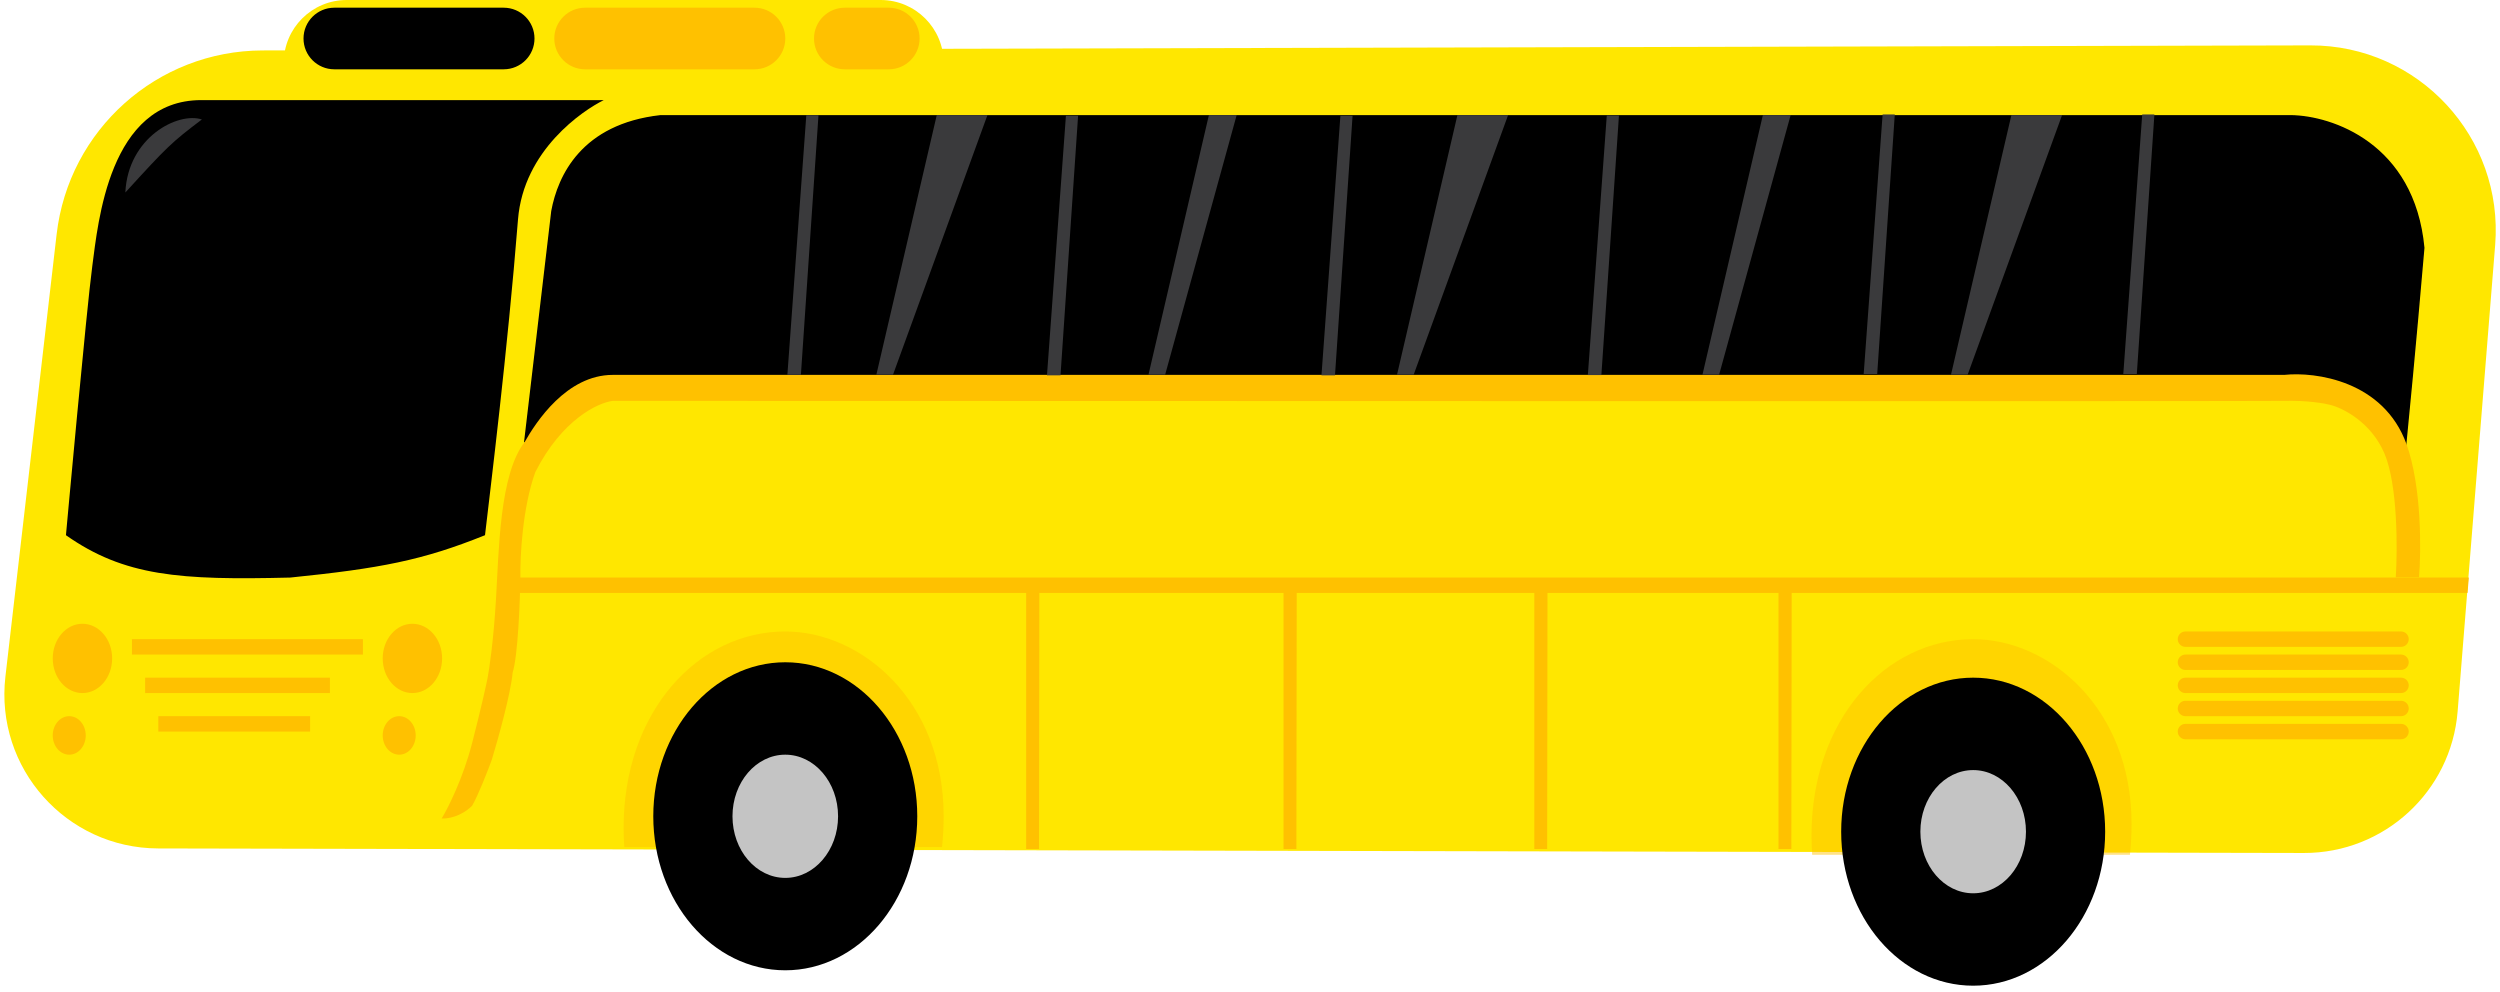 <svg width="373" height="148" viewBox="0 0 373 148" fill="none" xmlns="http://www.w3.org/2000/svg">
<path d="M39.165 7.525C23.451 7.563 10.256 19.347 8.449 34.956L0.808 100.949C-0.771 114.582 9.877 126.558 23.603 126.587L343.741 127.266C355.729 127.291 365.716 118.097 366.678 106.148L372.278 36.58C373.573 20.496 360.84 6.732 344.703 6.772L39.165 7.525Z" fill="#FFE700"/>
<path d="M42.331 9.401C42.331 4.209 46.539 0 51.731 0H131.394C136.585 0 140.794 4.209 140.794 9.401C140.794 9.92 140.373 10.341 139.854 10.341H43.271C42.751 10.341 42.331 9.92 42.331 9.401Z" fill="#FFE700"/>
<path d="M45.284 5.745C45.284 3.207 47.342 1.149 49.88 1.149H75.151C77.689 1.149 79.747 3.207 79.747 5.745C79.747 8.283 77.689 10.341 75.151 10.341H49.88C47.342 10.341 45.284 8.283 45.284 5.745Z" fill="black"/>
<path d="M82.701 5.745C82.701 3.207 84.759 1.149 87.297 1.149H112.568C115.106 1.149 117.164 3.207 117.164 5.745C117.164 8.283 115.106 10.341 112.568 10.341H87.297C84.759 10.341 82.701 8.283 82.701 5.745Z" fill="#FFC100"/>
<path d="M121.449 5.745C121.449 3.207 123.507 1.149 126.045 1.149H132.608C135.146 1.149 137.203 3.207 137.203 5.745C137.203 8.283 135.146 10.341 132.608 10.341H126.045C123.507 10.341 121.449 8.283 121.449 5.745Z" fill="#FFC100"/>
<path d="M19.684 95.363H54.146V97.661H19.684V95.363Z" fill="#FFC100"/>
<path d="M21.654 101.108H49.224V103.406H21.654V101.108Z" fill="#FFC100"/>
<path d="M23.623 106.853H46.269V109.151H23.623V106.853Z" fill="#FFC100"/>
<path d="M16.732 98.236C16.732 101.091 14.748 103.406 12.301 103.406C9.854 103.406 7.87 101.091 7.87 98.236C7.87 95.38 9.854 93.065 12.301 93.065C14.748 93.065 16.732 95.38 16.732 98.236Z" fill="#FFC100"/>
<path d="M65.962 98.236C65.962 101.091 63.978 103.406 61.531 103.406C59.084 103.406 57.1 101.091 57.1 98.236C57.1 95.38 59.084 93.065 61.531 93.065C63.978 93.065 65.962 95.38 65.962 98.236Z" fill="#FFC100"/>
<path d="M62.023 109.725C62.023 111.312 60.921 112.598 59.562 112.598C58.202 112.598 57.1 111.312 57.1 109.725C57.1 108.139 58.202 106.853 59.562 106.853C60.921 106.853 62.023 108.139 62.023 109.725Z" fill="#FFC100"/>
<path d="M12.792 109.725C12.792 111.312 11.69 112.598 10.33 112.598C8.97 112.598 7.868 111.312 7.868 109.725C7.868 108.139 8.97 106.853 10.33 106.853C11.69 106.853 12.792 108.139 12.792 109.725Z" fill="#FFC100"/>
<path d="M30.024 14.936H90.086C86.968 16.468 78.111 22.405 77.286 32.745C75.711 52.507 73.183 72.767 72.363 79.852C63.033 83.611 56.737 84.806 43.316 86.172C26.809 86.585 18.552 85.978 9.839 79.852C9.839 79.852 12.922 45.958 13.777 39.639C14.632 33.32 16.239 14.936 30.024 14.936Z" fill="black"/>
<path d="M30.122 17.824C26.577 16.659 19.094 20.451 18.7 28.723C25.001 21.814 25.592 21.255 30.122 17.824Z" fill="#3A3A3C"/>
<path d="M153.103 126.674V86.746H155.072L155.021 126.674L153.103 126.674Z" fill="#FFC100"/>
<path d="M191.503 126.674V86.746H193.473L193.421 126.674L191.503 126.674Z" fill="#FFC100"/>
<path d="M228.919 126.674V86.746H230.888L230.837 126.674L228.919 126.674Z" fill="#FFC100"/>
<path d="M265.351 126.674V86.746H267.32L267.269 126.674L265.351 126.674Z" fill="#FFC100"/>
<path d="M75.808 87.321C75.808 86.686 76.323 86.172 76.957 86.172H368.347L368.156 88.469H76.957C76.323 88.469 75.808 87.955 75.808 87.321Z" fill="#FFC100"/>
<path fill-rule="evenodd" clip-rule="evenodd" d="M140.552 126.385C140.712 124.857 140.795 123.321 140.795 121.789C140.795 104.455 128.487 94.214 117.163 94.214C104.112 94.214 93.04 106.179 93.04 123.513C93.04 124.475 93.074 125.433 93.141 126.385H140.552Z" fill="#FFC100" fill-opacity="0.47"/>
<path d="M136.856 121.789C136.856 134.48 128.039 144.768 117.163 144.768C106.287 144.768 97.47 134.48 97.47 121.789C97.47 109.098 106.287 98.81 117.163 98.81C128.039 98.81 136.856 109.098 136.856 121.789Z" fill="black"/>
<path fill-rule="evenodd" clip-rule="evenodd" d="M317.787 127.534C317.947 126.006 318.03 124.47 318.03 122.938C318.03 105.604 305.722 95.363 294.398 95.363C281.347 95.363 270.275 107.328 270.275 124.662C270.275 125.624 270.309 126.582 270.376 127.534H317.787Z" fill="#FFC100" fill-opacity="0.47"/>
<path d="M314.09 124.087C314.09 136.778 305.273 147.066 294.397 147.066C283.521 147.066 274.704 136.778 274.704 124.087C274.704 111.396 283.521 101.108 294.397 101.108C305.273 101.108 314.09 111.396 314.09 124.087Z" fill="black"/>
<path d="M324.921 98.81C324.921 98.176 325.435 97.661 326.07 97.661H358.234C358.869 97.661 359.383 98.176 359.383 98.81C359.383 99.445 358.869 99.959 358.234 99.959H326.07C325.435 99.959 324.921 99.445 324.921 98.81Z" fill="#FFC100"/>
<path d="M324.921 109.151C324.921 108.516 325.435 108.002 326.07 108.002H358.234C358.869 108.002 359.383 108.516 359.383 109.151C359.383 109.785 358.869 110.3 358.234 110.3H326.07C325.435 110.3 324.921 109.785 324.921 109.151Z" fill="#FFC100"/>
<path d="M324.921 105.704C324.921 105.069 325.435 104.555 326.07 104.555H358.234C358.869 104.555 359.383 105.069 359.383 105.704C359.383 106.338 358.869 106.853 358.234 106.853H326.07C325.435 106.853 324.921 106.338 324.921 105.704Z" fill="#FFC100"/>
<path d="M324.921 102.257C324.921 101.622 325.435 101.108 326.07 101.108H358.234C358.869 101.108 359.383 101.622 359.383 102.257C359.383 102.892 358.869 103.406 358.234 103.406H326.07C325.435 103.406 324.921 102.892 324.921 102.257Z" fill="#FFC100"/>
<path d="M324.921 95.363C324.921 94.729 325.435 94.214 326.07 94.214H358.234C358.869 94.214 359.383 94.729 359.383 95.363C359.383 95.998 358.869 96.512 358.234 96.512H326.07C325.435 96.512 324.921 95.998 324.921 95.363Z" fill="#FFC100"/>
<path d="M125.04 121.789C125.04 126.866 121.513 130.981 117.163 130.981C112.812 130.981 109.286 126.866 109.286 121.789C109.286 116.713 112.812 112.598 117.163 112.598C121.513 112.598 125.04 116.713 125.04 121.789Z" fill="#C4C4C4"/>
<path d="M302.274 124.087C302.274 129.164 298.747 133.279 294.397 133.279C290.046 133.279 286.52 129.164 286.52 124.087C286.52 119.011 290.046 114.896 294.397 114.896C298.747 114.896 302.274 119.011 302.274 124.087Z" fill="#C4C4C4"/>
<path d="M82.358 31.5L78.3 65.978C83.283 57.844 91.124 56.479 94.422 56.813H338.824C354.873 56.312 356.852 64.045 358.611 69.415C358.928 66.121 360.091 54.737 361.616 36.98C360.15 21.4 347.814 17.362 341.829 17.29H98.526C86.859 18.608 83.335 26.225 82.358 31.5Z" fill="black"/>
<path fill-rule="evenodd" clip-rule="evenodd" d="M98.519 17.175H341.83C344.843 17.211 349.447 18.245 353.485 21.227C357.526 24.212 360.994 29.147 361.73 36.969L361.731 36.98L361.73 36.99C360.435 52.066 359.402 62.548 358.925 67.386C358.84 68.247 358.773 68.929 358.725 69.426L358.501 69.451C358.446 69.282 358.391 69.111 358.335 68.938C357.497 66.355 356.524 63.356 353.998 60.996C351.307 58.483 346.834 56.678 338.827 56.928L338.826 56.928H94.416L94.41 56.928C91.148 56.597 83.353 57.949 78.397 66.038L78.185 65.965L82.244 31.483L82.245 31.479C82.736 28.828 83.868 25.583 86.348 22.834C88.83 20.083 92.654 17.838 98.513 17.176L98.519 17.175ZM98.532 17.405C92.728 18.062 88.959 20.283 86.519 22.988C84.077 25.695 82.958 28.894 82.472 31.517L78.473 65.486C83.49 57.696 91.151 56.369 94.428 56.698H338.822C346.863 56.448 351.404 58.259 354.155 60.828C356.724 63.229 357.714 66.279 358.549 68.856C358.59 68.44 358.639 67.941 358.697 67.361C359.174 62.523 360.206 52.046 361.5 36.981C360.768 29.229 357.336 24.357 353.348 21.412C349.355 18.462 344.8 17.441 341.828 17.405H98.532Z" fill="black"/>
<path d="M91.433 55.933C84.529 55.933 79.956 62.989 78.266 65.97C74.529 70.78 74.44 82.067 73.995 89.52C73.639 95.482 73.016 99.755 72.749 101.146C72.542 102.206 71.789 105.638 70.436 110.884C69.084 116.131 66.848 120.556 65.899 122.113C66.7 122.179 68.728 121.895 70.436 120.225C71.362 118.635 72.779 114.992 73.372 113.369C74.292 110.355 76.201 103.531 76.486 100.351C77.269 97.887 77.584 89.851 77.643 86.142C77.584 83.127 77.945 75.767 79.867 70.441C83.853 62.571 89.238 60.074 91.433 59.809C173.136 59.842 337.396 59.888 340.812 59.809C344.228 59.729 346.803 60.173 347.663 60.405C349.531 60.869 353.766 62.969 355.759 67.659C357.752 72.349 357.716 81.935 357.449 86.142H360.919C361.245 82.167 361.328 72.627 359.051 66.268C355.634 56.808 345.468 55.437 340.812 55.933H91.433Z" fill="#FFC100"/>
<path d="M117.477 55.924L120.301 17.194L122.117 17.194L119.494 55.924L117.477 55.924Z" fill="#3A3A3C"/>
<path d="M156.21 55.998L159.035 17.268L160.851 17.268L158.228 55.998L156.21 55.998Z" fill="#3A3A3C"/>
<path d="M197.164 55.998L199.988 17.268L201.804 17.268L199.181 55.998L197.164 55.998Z" fill="#3A3A3C"/>
<path d="M236.907 55.963L239.732 17.233L241.547 17.233L238.925 55.963L236.907 55.963Z" fill="#3A3A3C"/>
<path d="M278.062 55.804L280.886 17.074L282.702 17.074L280.079 55.804L278.062 55.804Z" fill="#3A3A3C"/>
<path d="M316.796 55.804L319.62 17.074L321.436 17.074L318.813 55.804L316.796 55.804Z" fill="#3A3A3C"/>
<path d="M147.326 17.173H139.765L130.754 55.899H133.239L147.326 17.173Z" fill="#3A3A3C"/>
<path d="M184.51 17.173H180.367L171.355 55.899H173.841L184.51 17.173Z" fill="#3A3A3C"/>
<path d="M267.163 17.173H263.02L254.009 55.899H256.495L267.163 17.173Z" fill="#3A3A3C"/>
<path d="M225.008 17.173H217.447L208.436 55.899H210.921L225.008 17.173Z" fill="#3A3A3C"/>
<path d="M307.661 17.173H300.1L291.089 55.899H293.575L307.661 17.173Z" fill="#3A3A3C"/>
</svg>
